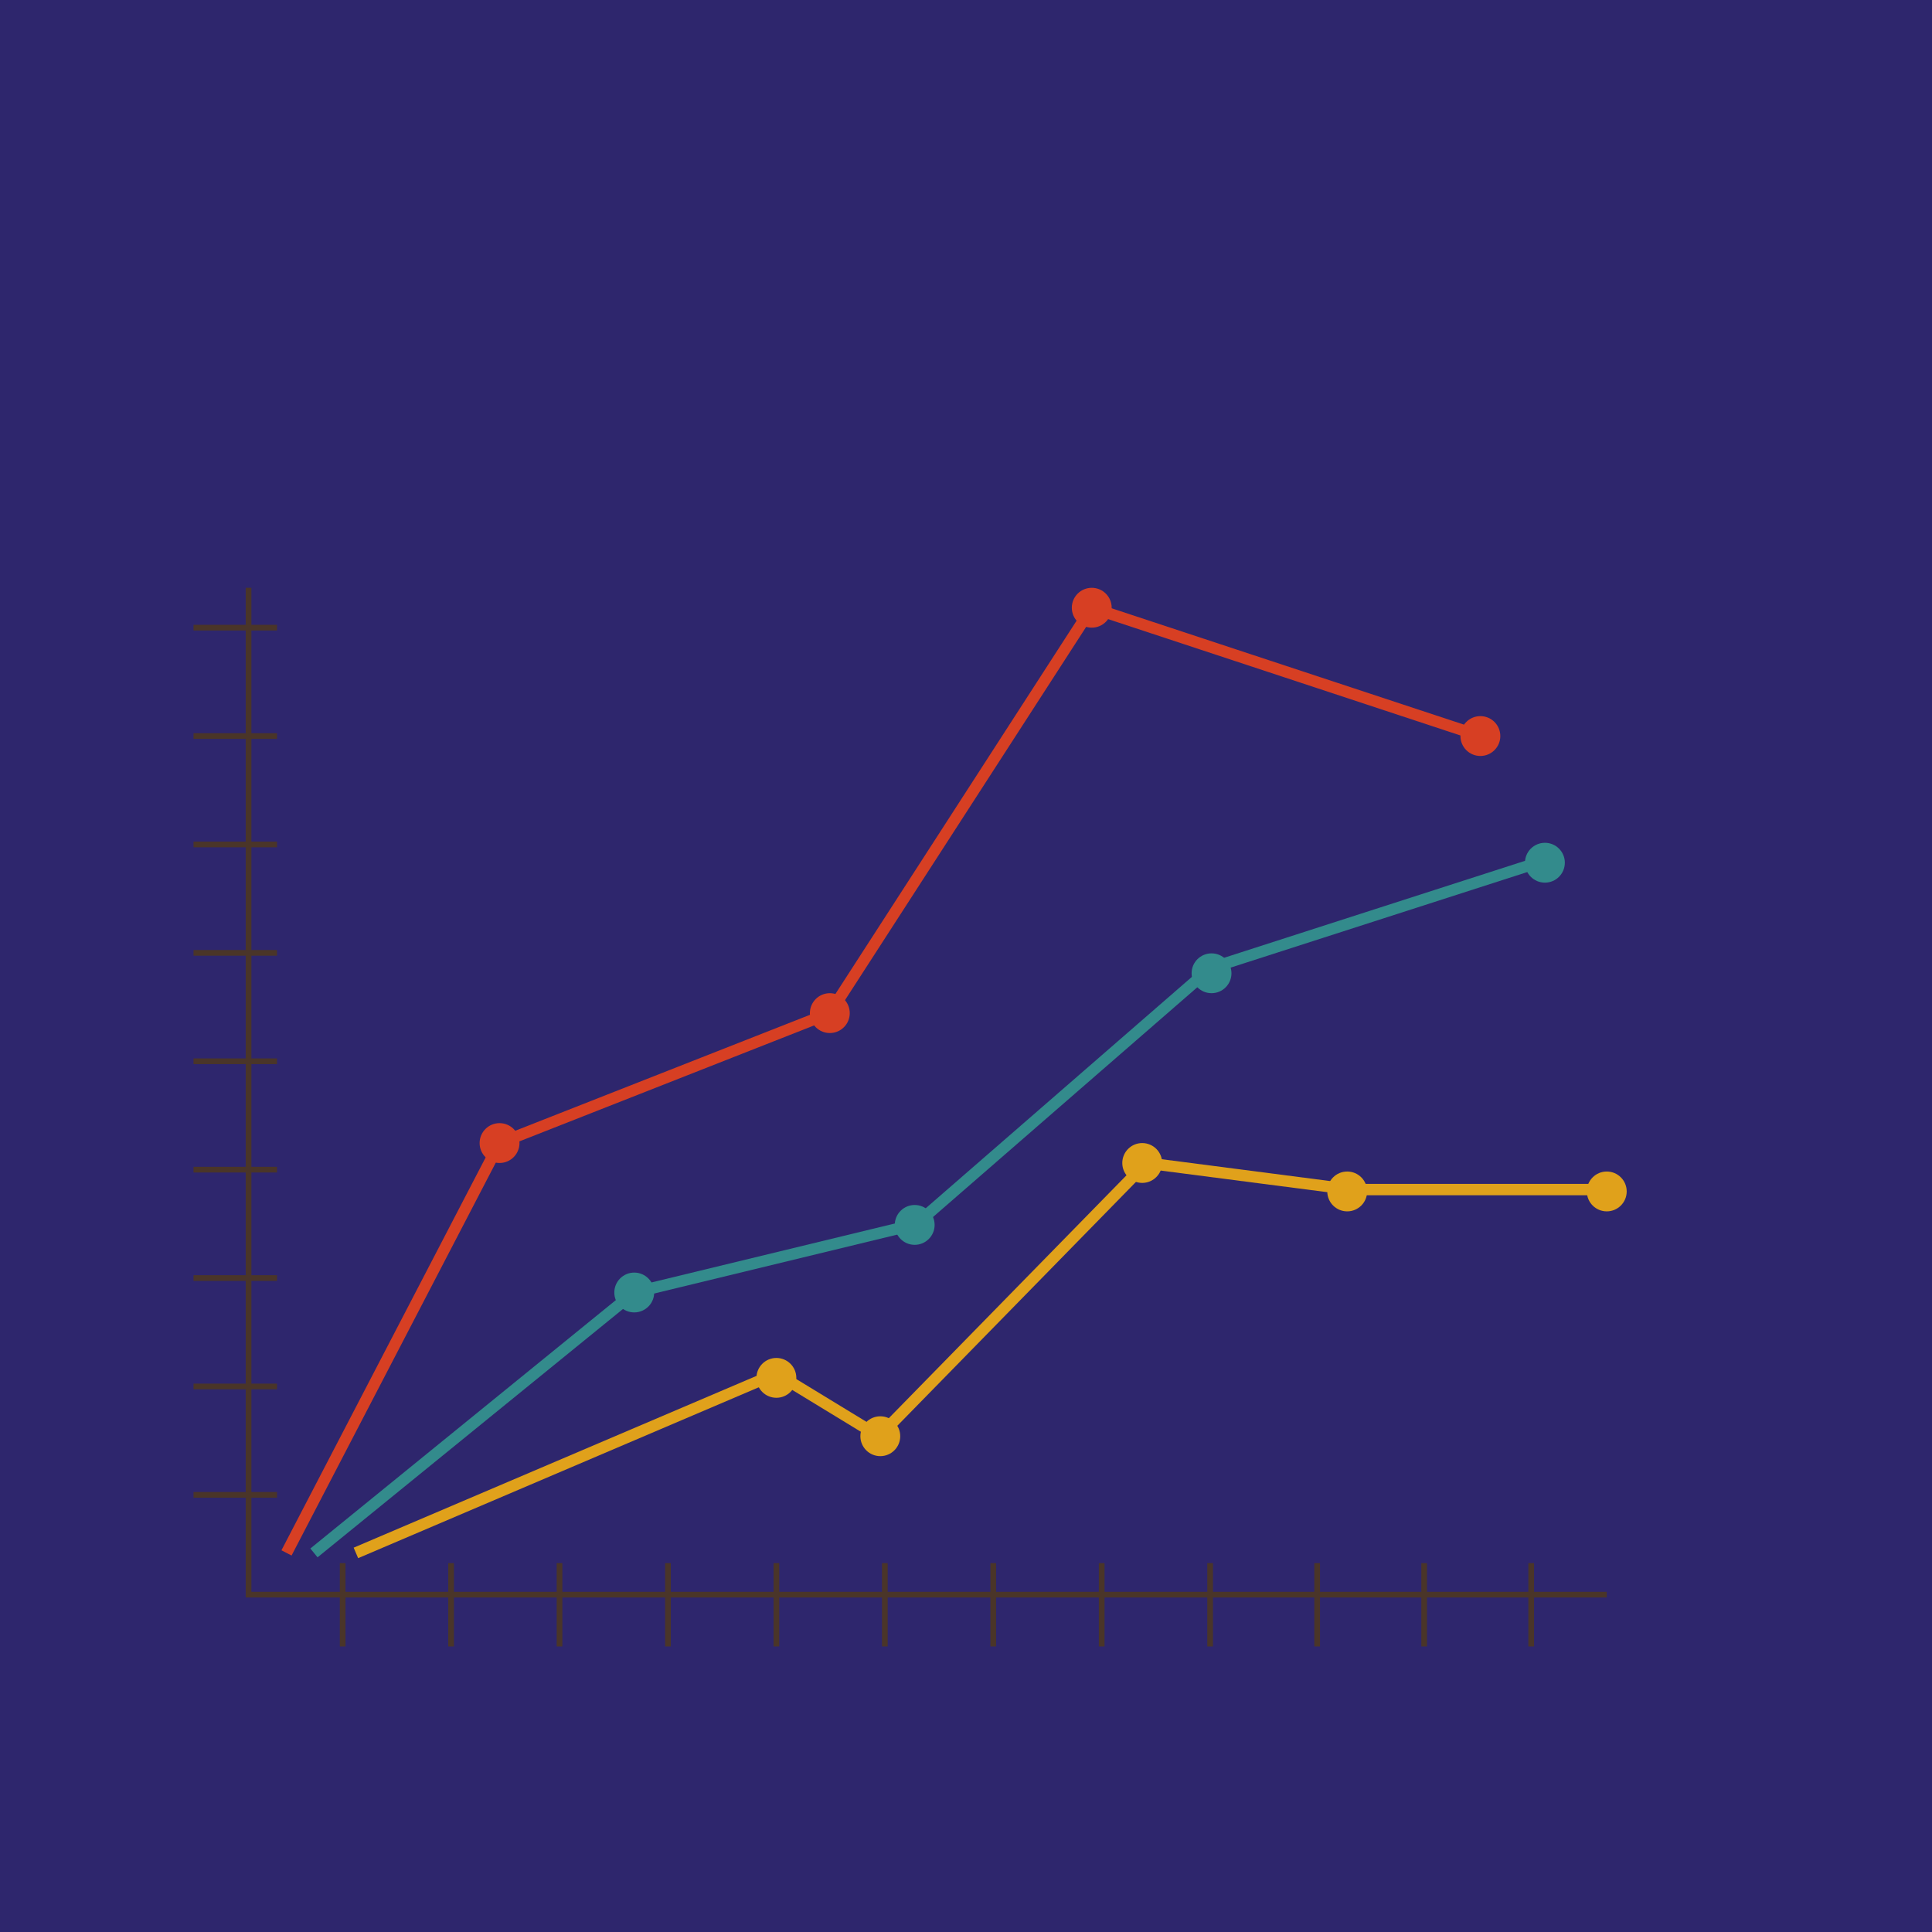 <svg xmlns="http://www.w3.org/2000/svg" xmlns:xlink="http://www.w3.org/1999/xlink" width="500" zoomAndPan="magnify" viewBox="0 0 375 375" height="500" preserveAspectRatio="xMidYMid meet" version="1.0"><defs><clipPath id="d43315ee64"><path d="M 308 227 L 315.75 227 L 315.75 236 L 308 236 Z M 308 227 " clip-rule="nonzero"/></clipPath><clipPath id="08eada5504"><path d="M 208 114.074 L 216 114.074 L 216 122 L 208 122 Z M 208 114.074 " clip-rule="nonzero"/></clipPath><clipPath id="32f002b601"><path d="M 47 114.074 L 312 114.074 L 312 311 L 47 311 Z M 47 114.074 " clip-rule="nonzero"/></clipPath><clipPath id="90584bf435"><path d="M 37.5 121 L 54 121 L 54 123 L 37.5 123 Z M 37.5 121 " clip-rule="nonzero"/></clipPath><clipPath id="2042cea306"><path d="M 37.5 142 L 54 142 L 54 144 L 37.5 144 Z M 37.5 142 " clip-rule="nonzero"/></clipPath><clipPath id="9e47a01175"><path d="M 37.5 163 L 54 163 L 54 165 L 37.5 165 Z M 37.5 163 " clip-rule="nonzero"/></clipPath><clipPath id="bb00f1feb2"><path d="M 37.5 184 L 54 184 L 54 186 L 37.5 186 Z M 37.5 184 " clip-rule="nonzero"/></clipPath><clipPath id="92f9224dda"><path d="M 37.5 205 L 54 205 L 54 207 L 37.5 207 Z M 37.5 205 " clip-rule="nonzero"/></clipPath><clipPath id="28cacb96a9"><path d="M 37.5 226 L 54 226 L 54 228 L 37.5 228 Z M 37.5 226 " clip-rule="nonzero"/></clipPath><clipPath id="b60d15abc8"><path d="M 37.5 247 L 54 247 L 54 249 L 37.5 249 Z M 37.5 247 " clip-rule="nonzero"/></clipPath><clipPath id="62bcf21d6d"><path d="M 37.5 268 L 54 268 L 54 270 L 37.5 270 Z M 37.5 268 " clip-rule="nonzero"/></clipPath><clipPath id="1e5976aa08"><path d="M 37.5 289 L 54 289 L 54 291 L 37.5 291 Z M 37.5 289 " clip-rule="nonzero"/></clipPath><clipPath id="e19958e8ef"><path d="M 65 303 L 68 303 L 68 319.574 L 65 319.574 Z M 65 303 " clip-rule="nonzero"/></clipPath><clipPath id="31aaa04f6e"><path d="M 87 303 L 89 303 L 89 319.574 L 87 319.574 Z M 87 303 " clip-rule="nonzero"/></clipPath><clipPath id="1fdf49c20a"><path d="M 108 303 L 110 303 L 110 319.574 L 108 319.574 Z M 108 303 " clip-rule="nonzero"/></clipPath><clipPath id="453c34b8e1"><path d="M 129 303 L 131 303 L 131 319.574 L 129 319.574 Z M 129 303 " clip-rule="nonzero"/></clipPath><clipPath id="9b026d08cb"><path d="M 150 303 L 152 303 L 152 319.574 L 150 319.574 Z M 150 303 " clip-rule="nonzero"/></clipPath><clipPath id="323724ec97"><path d="M 171 303 L 173 303 L 173 319.574 L 171 319.574 Z M 171 303 " clip-rule="nonzero"/></clipPath><clipPath id="5546d792c8"><path d="M 192 303 L 194 303 L 194 319.574 L 192 319.574 Z M 192 303 " clip-rule="nonzero"/></clipPath><clipPath id="2b5049a03c"><path d="M 213 303 L 215 303 L 215 319.574 L 213 319.574 Z M 213 303 " clip-rule="nonzero"/></clipPath><clipPath id="9b9c04a4a0"><path d="M 234 303 L 236 303 L 236 319.574 L 234 319.574 Z M 234 303 " clip-rule="nonzero"/></clipPath><clipPath id="c896bcc90a"><path d="M 255 303 L 257 303 L 257 319.574 L 255 319.574 Z M 255 303 " clip-rule="nonzero"/></clipPath><clipPath id="9861204d92"><path d="M 275 303 L 277 303 L 277 319.574 L 275 319.574 Z M 275 303 " clip-rule="nonzero"/></clipPath><clipPath id="d933a4cb7b"><path d="M 296 303 L 298 303 L 298 319.574 L 296 319.574 Z M 296 303 " clip-rule="nonzero"/></clipPath></defs><rect x="-37.5" width="450" fill="#ffffff" y="-37.5" height="450" fill-opacity="1"/><rect x="-37.5" width="450" fill="#2e266d" y="-37.5" height="450" fill-opacity="1"/><path fill="#338b8c" d="M 61.637 302.277 L 60.242 300.562 L 122.602 249.855 L 122.844 249.797 L 177.289 236.605 L 234.449 186.914 L 234.664 186.848 L 301.539 165.301 L 302.219 167.406 L 235.559 188.879 L 178.332 238.625 L 123.609 251.887 L 61.637 302.277 " fill-opacity="1" fill-rule="nonzero"/><path fill="#338b8c" d="M 126.977 250.875 C 126.977 253.012 125.242 254.738 123.105 254.738 C 120.969 254.738 119.238 253.012 119.238 250.875 C 119.238 248.738 120.969 247.008 123.105 247.008 C 125.242 247.008 126.977 248.738 126.977 250.875 " fill-opacity="1" fill-rule="nonzero"/><path fill="#338b8c" d="M 181.41 237.754 C 181.41 239.887 179.676 241.621 177.539 241.621 C 175.406 241.621 173.676 239.887 173.676 237.754 C 173.676 235.617 175.406 233.887 177.539 233.887 C 179.676 233.887 181.41 235.617 181.41 237.754 " fill-opacity="1" fill-rule="nonzero"/><path fill="#338b8c" d="M 239.027 188.91 C 239.027 191.047 237.297 192.777 235.16 192.777 C 233.023 192.777 231.289 191.047 231.289 188.91 C 231.289 186.773 233.023 185.047 235.16 185.047 C 237.297 185.047 239.027 186.773 239.027 188.91 " fill-opacity="1" fill-rule="nonzero"/><path fill="#338b8c" d="M 303.734 167.449 C 303.734 169.59 302 171.32 299.867 171.32 C 297.73 171.32 295.996 169.59 295.996 167.449 C 295.996 165.316 297.73 163.586 299.867 163.586 C 302 163.586 303.734 165.316 303.734 167.449 " fill-opacity="1" fill-rule="nonzero"/><path fill="#e0a11b" d="M 69.516 302.438 L 68.645 300.402 L 150.785 265.375 L 170.461 277.367 L 222.133 224.566 L 262.395 229.793 L 311.871 229.793 L 311.871 232 L 262.254 232 L 222.941 226.902 L 170.812 280.172 L 150.605 267.852 L 69.516 302.438 " fill-opacity="1" fill-rule="nonzero"/><path fill="#e0a11b" d="M 154.566 267.445 C 154.566 269.582 152.832 271.309 150.695 271.309 C 148.559 271.309 146.828 269.582 146.828 267.445 C 146.828 265.309 148.559 263.578 150.695 263.578 C 152.832 263.578 154.566 265.309 154.566 267.445 " fill-opacity="1" fill-rule="nonzero"/><path fill="#e0a11b" d="M 174.734 278.77 C 174.734 280.902 173.004 282.637 170.867 282.637 C 168.73 282.637 167 280.902 167 278.77 C 167 276.633 168.73 274.902 170.867 274.902 C 173.004 274.902 174.734 276.633 174.734 278.77 " fill-opacity="1" fill-rule="nonzero"/><path fill="#e0a11b" d="M 225.574 225.734 C 225.574 227.871 223.84 229.602 221.703 229.602 C 219.566 229.602 217.836 227.871 217.836 225.734 C 217.836 223.598 219.566 221.867 221.703 221.867 C 223.84 221.867 225.574 223.598 225.574 225.734 " fill-opacity="1" fill-rule="nonzero"/><path fill="#e0a11b" d="M 265.359 231.258 C 265.359 233.395 263.629 235.125 261.492 235.125 C 259.355 235.125 257.625 233.395 257.625 231.258 C 257.625 229.121 259.355 227.391 261.492 227.391 C 263.629 227.391 265.359 229.121 265.359 231.258 " fill-opacity="1" fill-rule="nonzero"/><g clip-path="url(#d43315ee64)"><path fill="#e0a11b" d="M 315.742 231.258 C 315.742 233.395 314.008 235.125 311.871 235.125 C 309.734 235.125 308.004 233.395 308.004 231.258 C 308.004 229.121 309.734 227.391 311.871 227.391 C 314.008 227.391 315.742 229.121 315.742 231.258 " fill-opacity="1" fill-rule="nonzero"/></g><path fill="#d73f23" d="M 164.938 196.648 C 164.938 198.781 163.207 200.512 161.07 200.512 C 158.934 200.512 157.199 198.781 157.199 196.648 C 157.199 194.512 158.934 192.777 161.07 192.777 C 163.207 192.777 164.938 194.512 164.938 196.648 " fill-opacity="1" fill-rule="nonzero"/><path fill="#d73f23" d="M 100.832 221.867 C 100.832 224.004 99.098 225.734 96.961 225.734 C 94.824 225.734 93.094 224.004 93.094 221.867 C 93.094 219.734 94.824 218 96.961 218 C 99.098 218 100.832 219.734 100.832 221.867 " fill-opacity="1" fill-rule="nonzero"/><g clip-path="url(#08eada5504)"><path fill="#d73f23" d="M 215.777 117.961 C 215.777 120.098 214.047 121.828 211.91 121.828 C 209.773 121.828 208.039 120.098 208.039 117.961 C 208.039 115.824 209.773 114.094 211.91 114.094 C 214.047 114.094 215.777 115.824 215.777 117.961 " fill-opacity="1" fill-rule="nonzero"/></g><path fill="#d73f23" d="M 291.211 142.867 C 291.211 145.004 289.477 146.734 287.34 146.734 C 285.203 146.734 283.473 145.004 283.473 142.867 C 283.473 140.73 285.203 139 287.34 139 C 289.477 139 291.211 140.73 291.211 142.867 " fill-opacity="1" fill-rule="nonzero"/><path fill="#d73f23" d="M 56.594 301.926 L 54.629 300.91 L 96.172 220.988 L 160.332 195.746 L 211.445 116.641 L 287.688 141.82 L 286.992 143.918 L 212.375 119.277 L 161.805 197.543 L 97.75 222.746 L 56.594 301.926 " fill-opacity="1" fill-rule="nonzero"/><g clip-path="url(#32f002b601)"><path fill="#4a3529" d="M 311.871 310.074 L 47.691 310.074 L 47.691 114.094 L 48.797 114.094 L 48.797 308.969 L 311.871 308.969 L 311.871 310.074 " fill-opacity="1" fill-rule="nonzero"/></g><g clip-path="url(#90584bf435)"><path fill="#4a3529" d="M 53.77 122.379 L 37.562 122.379 L 37.562 121.273 L 53.77 121.273 L 53.77 122.379 " fill-opacity="1" fill-rule="nonzero"/></g><g clip-path="url(#2042cea306)"><path fill="#4a3529" d="M 53.77 143.418 L 37.562 143.418 L 37.562 142.316 L 53.77 142.316 L 53.77 143.418 " fill-opacity="1" fill-rule="nonzero"/></g><g clip-path="url(#9e47a01175)"><path fill="#4a3529" d="M 53.77 164.461 L 37.562 164.461 L 37.562 163.355 L 53.77 163.355 L 53.77 164.461 " fill-opacity="1" fill-rule="nonzero"/></g><g clip-path="url(#bb00f1feb2)"><path fill="#4a3529" d="M 53.77 185.5 L 37.562 185.5 L 37.562 184.398 L 53.77 184.398 L 53.77 185.5 " fill-opacity="1" fill-rule="nonzero"/></g><g clip-path="url(#92f9224dda)"><path fill="#4a3529" d="M 53.77 206.543 L 37.562 206.543 L 37.562 205.438 L 53.77 205.438 L 53.77 206.543 " fill-opacity="1" fill-rule="nonzero"/></g><g clip-path="url(#28cacb96a9)"><path fill="#4a3529" d="M 53.77 227.582 L 37.562 227.582 L 37.562 226.477 L 53.77 226.477 L 53.77 227.582 " fill-opacity="1" fill-rule="nonzero"/></g><g clip-path="url(#b60d15abc8)"><path fill="#4a3529" d="M 53.77 248.625 L 37.562 248.625 L 37.562 247.516 L 53.77 247.516 L 53.77 248.625 " fill-opacity="1" fill-rule="nonzero"/></g><g clip-path="url(#62bcf21d6d)"><path fill="#4a3529" d="M 53.77 269.664 L 37.562 269.664 L 37.562 268.559 L 53.77 268.559 L 53.77 269.664 " fill-opacity="1" fill-rule="nonzero"/></g><g clip-path="url(#1e5976aa08)"><path fill="#4a3529" d="M 53.77 290.703 L 37.562 290.703 L 37.562 289.598 L 53.77 289.598 L 53.77 290.703 " fill-opacity="1" fill-rule="nonzero"/></g><g clip-path="url(#e19958e8ef)"><path fill="#4a3529" d="M 67.062 319.609 L 65.957 319.609 L 65.957 303.402 L 67.062 303.402 L 67.062 319.609 " fill-opacity="1" fill-rule="nonzero"/></g><g clip-path="url(#31aaa04f6e)"><path fill="#4a3529" d="M 88.109 319.609 L 87.004 319.609 L 87.004 303.402 L 88.109 303.402 L 88.109 319.609 " fill-opacity="1" fill-rule="nonzero"/></g><g clip-path="url(#1fdf49c20a)"><path fill="#4a3529" d="M 109.156 319.609 L 108.051 319.609 L 108.051 303.402 L 109.156 303.402 L 109.156 319.609 " fill-opacity="1" fill-rule="nonzero"/></g><g clip-path="url(#453c34b8e1)"><path fill="#4a3529" d="M 130.203 319.609 L 129.098 319.609 L 129.098 303.402 L 130.203 303.402 L 130.203 319.609 " fill-opacity="1" fill-rule="nonzero"/></g><g clip-path="url(#9b026d08cb)"><path fill="#4a3529" d="M 151.25 319.609 L 150.145 319.609 L 150.145 303.402 L 151.25 303.402 L 151.25 319.609 " fill-opacity="1" fill-rule="nonzero"/></g><g clip-path="url(#323724ec97)"><path fill="#4a3529" d="M 172.297 319.609 L 171.191 319.609 L 171.191 303.402 L 172.297 303.402 L 172.297 319.609 " fill-opacity="1" fill-rule="nonzero"/></g><g clip-path="url(#5546d792c8)"><path fill="#4a3529" d="M 193.344 319.609 L 192.238 319.609 L 192.238 303.402 L 193.344 303.402 L 193.344 319.609 " fill-opacity="1" fill-rule="nonzero"/></g><g clip-path="url(#2b5049a03c)"><path fill="#4a3529" d="M 214.391 319.609 L 213.285 319.609 L 213.285 303.402 L 214.391 303.402 L 214.391 319.609 " fill-opacity="1" fill-rule="nonzero"/></g><g clip-path="url(#9b9c04a4a0)"><path fill="#4a3529" d="M 235.438 319.609 L 234.332 319.609 L 234.332 303.402 L 235.438 303.402 L 235.438 319.609 " fill-opacity="1" fill-rule="nonzero"/></g><g clip-path="url(#c896bcc90a)"><path fill="#4a3529" d="M 256.211 319.609 L 255.105 319.609 L 255.105 303.402 L 256.211 303.402 L 256.211 319.609 " fill-opacity="1" fill-rule="nonzero"/></g><g clip-path="url(#9861204d92)"><path fill="#4a3529" d="M 276.984 319.609 L 275.879 319.609 L 275.879 303.402 L 276.984 303.402 L 276.984 319.609 " fill-opacity="1" fill-rule="nonzero"/></g><g clip-path="url(#d933a4cb7b)"><path fill="#4a3529" d="M 297.758 319.609 L 296.652 319.609 L 296.652 303.402 L 297.758 303.402 L 297.758 319.609 " fill-opacity="1" fill-rule="nonzero"/></g></svg>